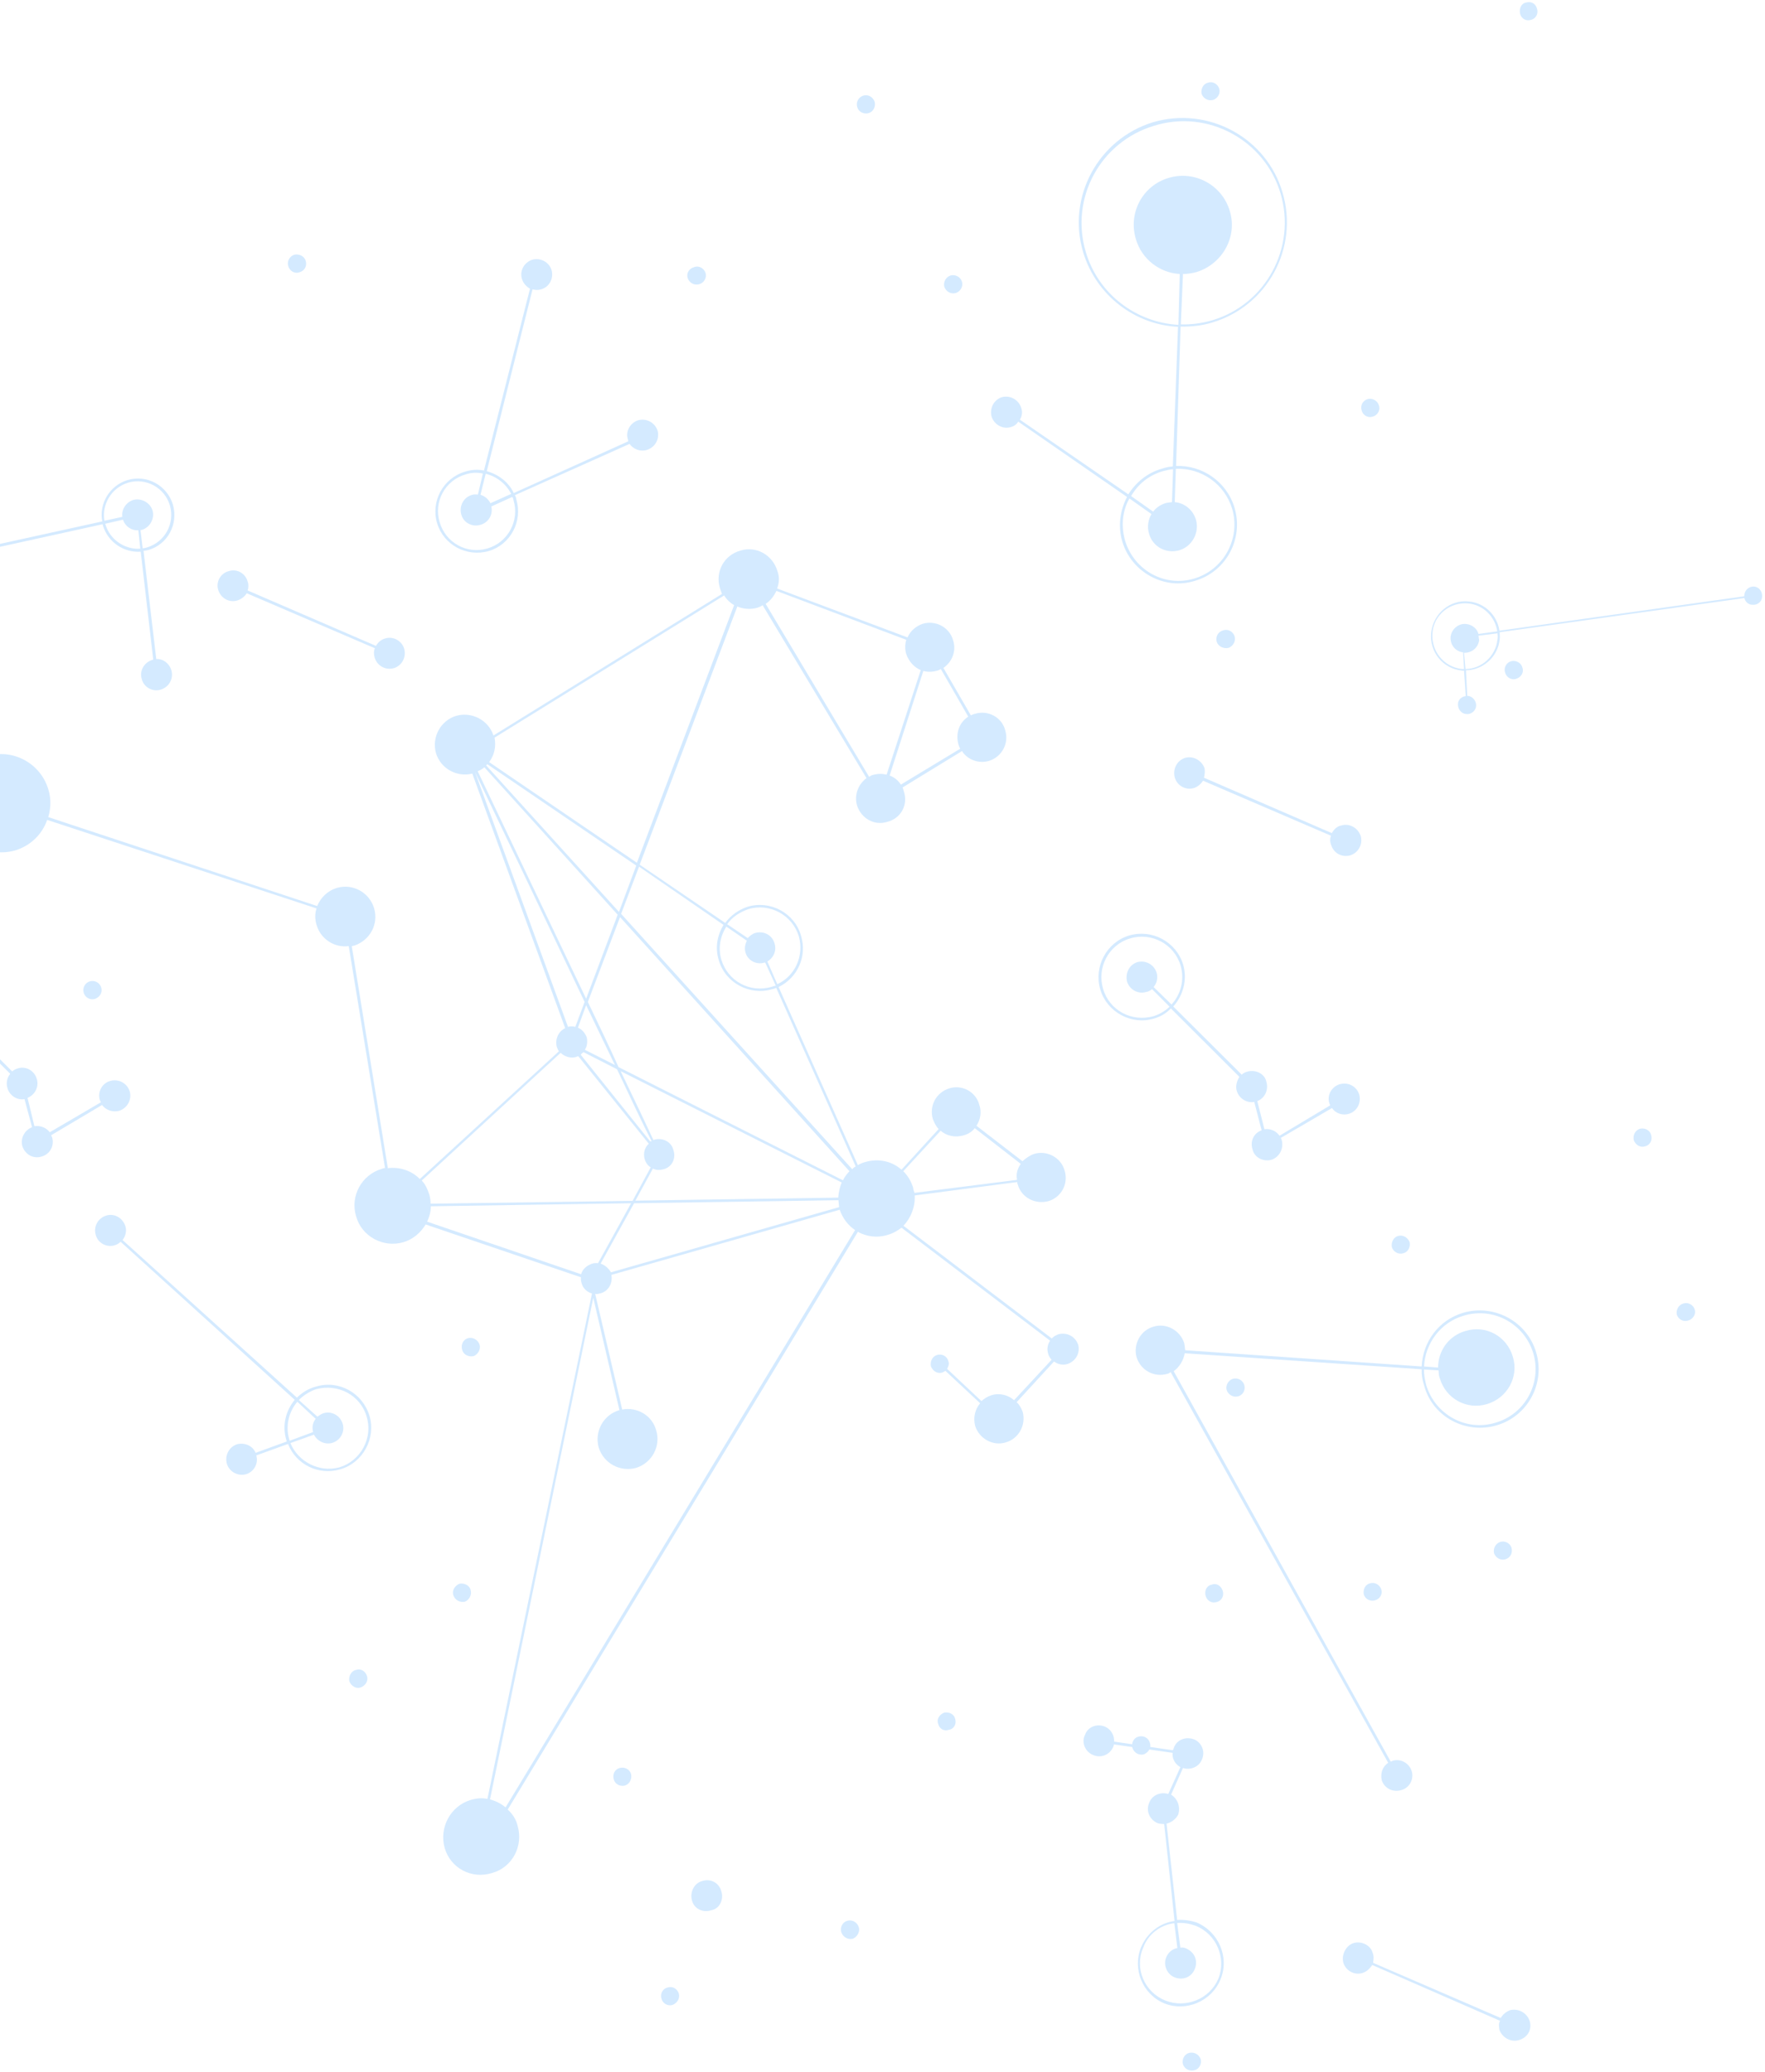 <svg width="500" height="587" viewBox="0 0 500 587" fill="none" xmlns="http://www.w3.org/2000/svg">
<path d="M28.664 279.744C28.236 278.394 26.828 277.597 25.421 278.026C24.075 278.456 23.34 279.805 23.707 281.215C24.075 282.626 25.605 283.423 26.89 282.994C28.297 282.503 29.093 281.154 28.664 279.744Z" fill="#D4EAFF"/>
<path d="M133.305 450.407C132.999 449.119 131.469 448.383 130.123 448.69C128.899 449.18 127.981 450.591 128.41 451.878C128.838 453.289 130.246 454.025 131.653 453.78C132.938 453.289 133.734 451.817 133.305 450.407Z" fill="#D4EAFF"/>
<path d="M103.932 474.752C103.504 473.403 102.097 472.606 100.873 473.097C99.465 473.342 98.67 474.998 98.976 476.347C99.526 477.696 100.873 478.493 102.158 478.064C103.626 477.512 104.422 476.101 103.932 474.752Z" fill="#D4EAFF"/>
<path d="M192.296 564.775C191.867 563.365 190.46 562.629 189.114 563.058C187.828 563.365 186.911 564.714 187.4 566.247C187.706 567.535 189.114 568.393 190.46 568.025C191.928 567.473 192.663 566.063 192.296 564.775Z" fill="#D4EAFF"/>
<path d="M270.562 486.894C270.257 485.607 268.849 484.932 267.503 485.177C266.095 485.729 265.239 487.078 265.789 488.427C266.157 489.838 267.503 490.574 268.91 490.022C270.257 489.838 271.052 488.305 270.562 486.894Z" fill="#D4EAFF"/>
<path d="M344.668 181.749C345.036 183.098 346.565 183.895 348.095 183.527C349.258 183.037 350.176 181.688 349.747 180.277C349.319 178.928 347.912 178.131 346.565 178.56C345.097 178.928 344.301 180.338 344.668 181.749Z" fill="#D4EAFF"/>
<path d="M269.277 78.051C267.931 78.48 267.197 79.89 267.503 81.24C268.053 82.65 269.339 83.386 270.746 83.018C272.092 82.589 272.888 81.178 272.521 79.829C272.092 78.419 270.624 77.683 269.277 78.051Z" fill="#D4EAFF"/>
<path d="M340.385 26.539C340.813 27.888 342.282 28.685 343.628 28.317C345.035 27.888 345.77 26.416 345.403 25.129C344.913 23.718 343.506 22.982 342.22 23.412C340.874 23.718 340.14 25.19 340.385 26.539Z" fill="#D4EAFF"/>
<path d="M134.223 384.177C135.385 383.687 136.242 382.276 135.875 380.989C135.447 379.578 133.978 378.781 132.632 379.088C131.224 379.456 130.49 380.927 130.918 382.399C131.224 383.687 132.693 384.545 134.223 384.177Z" fill="#D4EAFF"/>
<path d="M343.26 448.935C341.792 449.18 341.119 450.775 341.547 452.124C341.914 453.473 343.26 454.332 344.729 453.841C346.136 453.473 346.81 452.063 346.381 450.652C345.892 449.303 344.668 448.383 343.26 448.935Z" fill="#D4EAFF"/>
<path d="M386.341 451.695C386.769 453.105 388.238 453.78 389.584 453.35C390.93 452.982 391.726 451.572 391.297 450.284C390.869 448.935 389.4 448.138 388.115 448.567C386.708 448.874 386.096 450.346 386.341 451.695Z" fill="#D4EAFF"/>
<path d="M394.296 353.332C394.724 354.681 396.193 355.478 397.539 355.049C398.947 354.681 399.62 353.209 399.314 351.86C398.763 350.572 397.478 349.775 396.071 350.143C394.724 350.511 394.051 351.983 394.296 353.332Z" fill="#D4EAFF"/>
<path d="M349.257 390.616C347.911 391.046 347.176 392.517 347.482 393.744C347.911 395.154 349.379 395.952 350.726 395.584C352.194 395.216 352.867 393.683 352.5 392.395C352.072 390.984 350.603 390.248 349.257 390.616Z" fill="#D4EAFF"/>
<path d="M325.759 493.763C325.331 492.291 323.924 491.616 322.516 491.984C321.109 492.352 320.435 493.824 320.803 495.173C321.231 496.583 322.7 497.381 324.046 497.013C325.453 496.399 326.188 495.05 325.759 493.763Z" fill="#D4EAFF"/>
<path d="M423.24 440.043C423.73 441.331 425.015 442.128 426.423 441.76C427.891 441.331 428.564 439.982 428.197 438.51C427.83 437.222 426.3 436.364 424.954 436.854C423.669 437.284 422.934 438.694 423.24 440.043Z" fill="#D4EAFF"/>
<path d="M338.427 586.484C339.712 586.177 340.508 584.644 340.14 583.356C339.59 581.946 338.243 581.271 336.897 581.578C335.49 581.946 334.755 583.417 335.123 584.828C335.551 586.116 336.958 586.913 338.427 586.484Z" fill="#D4EAFF"/>
<path d="M198.11 80.504C199.456 80.136 200.252 78.664 199.884 77.376C199.456 75.966 197.926 75.168 196.702 75.659C195.234 76.027 194.377 77.376 194.805 78.787C195.295 80.136 196.641 80.933 198.11 80.504Z" fill="#D4EAFF"/>
<path d="M84.84 77.131C86.247 76.763 87.043 75.353 86.614 73.942C86.247 72.593 84.778 71.857 83.371 72.164C82.025 72.593 81.229 74.065 81.657 75.353C82.025 76.824 83.555 77.622 84.84 77.131Z" fill="#D4EAFF"/>
<path d="M246.023 32.058C247.431 31.69 248.104 30.157 247.798 28.869C247.308 27.459 245.901 26.662 244.555 27.091C243.208 27.52 242.413 28.931 242.841 30.341C243.208 31.69 244.677 32.426 246.023 32.058Z" fill="#D4EAFF"/>
<path d="M433.704 5.628C435.173 5.26 435.846 3.788 435.418 2.5C435.051 1.029 433.766 0.293 432.297 0.722C430.889 0.967 430.278 2.562 430.645 3.972C431.012 5.321 432.358 6.057 433.704 5.628Z" fill="#D4EAFF"/>
<path d="M429.544 192.297C430.891 191.867 431.809 190.457 431.258 189.108C430.952 187.759 429.422 186.961 428.076 187.329C426.73 187.697 425.934 189.169 426.362 190.518C426.73 191.929 428.259 192.787 429.544 192.297Z" fill="#D4EAFF"/>
<path d="M388.85 118.034C390.257 117.666 391.114 116.194 390.624 114.845C390.257 113.496 388.727 112.699 387.442 113.067C386.035 113.496 385.301 114.906 385.729 116.255C386.096 117.666 387.504 118.463 388.85 118.034Z" fill="#D4EAFF"/>
<path d="M243.27 545.949C242.842 544.6 241.435 543.741 240.027 544.17C238.681 544.538 237.947 545.949 238.314 547.359C238.803 548.77 240.15 549.567 241.557 549.26C242.903 548.77 243.699 547.114 243.27 545.949Z" fill="#D4EAFF"/>
<path d="M467.729 321.505C467.423 320.217 465.955 319.42 464.547 319.788C463.201 320.217 462.528 321.628 462.834 323.038C463.384 324.449 464.731 325.184 466.016 324.755C467.423 324.449 468.219 322.977 467.729 321.505Z" fill="#D4EAFF"/>
<path d="M480.089 370.993C479.722 369.705 478.253 368.847 476.907 369.276C475.5 369.644 474.765 371.116 475.01 372.403C475.438 373.814 476.907 374.55 478.192 374.12C479.538 373.752 480.517 372.403 480.089 370.993Z" fill="#D4EAFF"/>
<path d="M177.058 505.843C178.404 505.414 179.077 503.881 178.771 502.593C178.343 501.183 176.936 500.508 175.528 500.876C174.121 501.305 173.448 502.654 173.876 504.126C174.243 505.475 175.712 506.211 177.058 505.843Z" fill="#D4EAFF"/>
<path d="M48.552 189.905C47.94 187.881 46.166 186.593 44.269 186.716L40.658 156.054C41.148 155.993 41.576 155.932 42.066 155.809C47.512 154.215 50.571 148.511 48.98 142.931C47.328 137.535 41.637 134.346 36.13 136.001C31.112 137.535 27.991 142.624 28.97 147.714L-30.143 160.715C-30.877 158.446 -33.203 157.158 -35.528 157.833C-37.853 158.568 -39.139 160.899 -38.465 163.29C-37.731 165.621 -35.344 166.97 -33.019 166.234C-30.939 165.559 -29.592 163.536 -29.959 161.512L29.092 148.511C29.092 148.573 29.154 148.818 29.154 148.879C30.622 153.663 35.089 156.606 39.862 156.3L43.412 186.9C43.289 186.9 43.228 186.9 43.106 186.961C40.78 187.697 39.434 190.089 40.169 192.419C40.78 194.749 43.289 196.098 45.553 195.363C47.94 194.627 49.225 192.174 48.552 189.905ZM36.313 136.737C41.331 135.266 46.655 138.148 48.124 143.176C49.592 148.327 46.716 153.54 41.698 155.073C41.27 155.196 40.842 155.318 40.413 155.318L39.801 150.167C39.985 150.167 40.046 150.106 40.23 150.106C42.494 149.37 43.84 146.978 43.228 144.648C42.494 142.318 39.985 141.03 37.721 141.643C35.701 142.318 34.355 144.341 34.661 146.426L29.582 147.53C28.786 142.87 31.601 138.148 36.313 136.737ZM29.888 148.634C29.827 148.511 29.827 148.45 29.765 148.389L34.845 147.224C35.457 149.125 37.231 150.351 39.189 150.228L39.74 155.441C35.395 155.748 31.173 152.927 29.888 148.634Z" fill="#D4EAFF"/>
<path d="M332.797 220.26C333.47 222.652 335.979 223.939 338.182 223.265C339.344 222.897 340.201 222.1 340.813 221.18L377.04 236.756C376.734 237.615 376.734 238.473 377.101 239.393C377.835 241.723 380.099 242.95 382.486 242.336C384.811 241.601 386.096 239.209 385.484 236.879C384.689 234.487 382.241 233.138 379.916 233.874C378.692 234.119 377.896 234.978 377.284 236.02L341.058 220.321C341.303 219.401 341.364 218.543 341.241 217.684C340.446 215.354 337.876 214.005 335.611 214.741C333.347 215.538 332.185 217.93 332.797 220.26Z" fill="#D4EAFF"/>
<path d="M61.83 167.154C62.564 169.484 64.951 170.833 67.276 170.097C68.439 169.729 69.357 168.932 69.908 168.074L106.195 183.65C105.828 184.508 105.89 185.428 106.134 186.287C106.807 188.617 109.255 189.966 111.581 189.292C113.906 188.556 115.13 186.164 114.518 183.834C113.845 181.503 111.336 180.154 109.072 180.89C107.97 181.197 107.052 181.994 106.501 182.975L70.152 167.276C70.397 166.541 70.458 165.621 70.152 164.762C69.54 162.432 67.093 161.021 64.767 161.819C62.442 162.432 61.096 164.885 61.83 167.154Z" fill="#D4EAFF"/>
<path d="M380.528 555.944C381.14 558.213 383.588 559.685 385.975 558.949C387.137 558.581 387.994 557.784 388.728 556.68L424.955 572.502C424.465 573.238 424.649 574.219 424.771 575.077C425.628 577.346 428.076 578.634 430.279 577.96C432.727 577.285 434.073 574.955 433.338 572.563C432.543 570.233 430.156 568.884 427.709 569.497C426.607 569.988 425.75 570.662 425.139 571.705L388.973 556.067C389.095 555.27 389.279 554.227 388.851 553.246C388.361 551.223 385.791 549.751 383.404 550.487C381.324 551.161 379.978 553.737 380.528 555.944Z" fill="#D4EAFF"/>
<path d="M204.351 535.83C203.678 533.377 201.352 532.151 198.966 532.887C196.702 533.439 195.355 536.014 196.029 538.406C196.64 540.798 199.149 541.963 201.536 541.166C203.861 540.736 205.085 538.161 204.351 535.83Z" fill="#D4EAFF"/>
<path d="M321.965 384.484C323.127 388.164 326.86 390.31 330.716 389.206C331.144 389.145 331.327 388.899 331.633 388.715L393.255 499.404C391.726 500.385 390.991 502.286 391.42 504.31C392.154 506.64 394.602 507.867 396.988 507.131C399.252 506.518 400.599 504.126 399.926 501.796C399.191 499.466 396.744 498.116 394.479 498.852C394.296 498.914 394.235 498.975 393.99 499.098L332.49 388.47C334.142 387.244 335.244 385.465 335.611 383.38L402.74 387.918C402.679 389.451 402.924 390.984 403.475 392.64C405.861 401.409 415.224 406.377 423.975 403.801C432.787 401.225 437.804 391.966 435.173 383.135C432.603 374.427 423.363 369.337 414.49 371.913C407.514 373.998 403.046 380.191 402.74 387.121L335.733 382.522C335.672 381.909 335.611 381.173 335.489 380.559C334.326 376.88 330.41 374.734 326.799 375.837C323.066 376.88 320.986 380.805 321.965 384.484ZM414.734 372.71C423.118 370.196 431.869 375.04 434.378 383.442C436.825 391.843 431.991 400.673 423.608 403.065C415.285 405.579 406.596 400.796 404.026 392.395C403.658 390.923 403.352 389.39 403.414 387.98L407.514 388.225C407.575 389.022 407.575 389.697 407.881 390.494C409.594 396.258 415.53 399.508 421.221 397.791C426.973 396.074 430.339 390.126 428.564 384.361C426.851 378.536 420.915 375.286 415.163 377.064C410.39 378.413 407.391 382.706 407.391 387.428L403.414 387.121C403.72 380.621 408.064 374.611 414.734 372.71Z" fill="#D4EAFF"/>
<path d="M146.645 517.311C146.217 515.41 145.177 513.877 143.83 512.65L243.025 348.978C245.412 350.327 248.472 350.756 251.287 349.898C252.878 349.469 254.163 348.733 255.387 347.813L297.488 379.824C296.754 380.866 296.509 382.215 296.937 383.503C297.059 384.178 297.488 384.73 297.916 385.22L287.268 396.688C285.677 395.216 283.168 394.541 280.843 395.277C279.864 395.584 278.824 396.197 278.028 396.933L268.298 387.796C268.666 387.121 268.972 386.447 268.666 385.649C268.298 384.178 266.83 383.442 265.422 383.871C264.076 384.3 263.464 385.711 263.709 387.06C264.26 388.47 265.606 389.267 266.952 388.838C267.258 388.654 267.564 388.593 267.809 388.348L277.661 397.546C276.192 399.263 275.642 401.655 276.254 403.985C277.416 407.603 281.333 409.749 284.882 408.646C288.615 407.603 290.695 403.678 289.716 399.999C289.288 398.895 288.86 398.037 288.003 397.24L298.589 385.711C299.63 386.508 301.037 386.815 302.322 386.447C304.709 385.711 306.055 383.319 305.443 380.989C304.647 378.659 302.322 377.371 299.874 377.984C299.14 378.291 298.406 378.597 297.977 379.21L255.937 347.261C258.079 344.992 259.303 341.864 259.119 338.676L288.186 334.874C288.125 335.119 288.248 335.425 288.309 335.548C289.349 339.289 293.265 341.313 297.059 340.27C300.67 339.166 302.75 335.303 301.588 331.623C300.609 327.944 296.57 325.798 292.96 326.902C291.736 327.331 290.573 328.128 289.655 328.987L276.621 318.929C277.722 317.212 278.151 315.066 277.416 312.981C276.437 309.302 272.582 307.217 268.972 308.321C265.239 309.424 263.158 313.288 264.26 317.028C264.688 318.071 265.116 319.052 265.912 319.849L255.387 331.378C252.694 328.987 248.961 328.128 245.228 329.17C244.494 329.354 243.699 329.661 243.025 330.09L220.567 279.621C225.891 277.046 228.706 270.975 226.932 265.149C225.157 258.71 218.303 254.969 211.817 256.87C209.247 257.729 206.982 259.323 205.453 261.469L181.22 244.973L208.879 171.815C210.532 172.55 212.612 172.734 214.509 172.182C215.06 171.998 215.672 171.753 216.039 171.447L245.473 220.444C243.148 222.161 241.924 225.166 242.781 228.171C243.943 231.85 247.676 233.996 251.348 232.831C255.264 231.85 257.284 227.987 256.06 224.246C255.937 223.878 255.815 223.326 255.693 223.081L272.521 212.779C274.051 215.232 277.294 216.458 280.231 215.538C283.78 214.434 285.922 210.571 284.76 206.892C283.842 203.212 279.864 201.066 276.192 202.231C275.703 202.292 275.397 202.538 275.03 202.66L267.258 189.23C269.706 187.513 270.991 184.447 270.012 181.442C269.033 177.763 265.116 175.617 261.384 176.72C259.425 177.395 257.834 178.805 257.1 180.584L220.139 166.725C220.751 165.192 220.873 163.413 220.2 161.696C218.854 157.22 214.203 154.583 209.736 155.993C205.085 157.281 202.576 162.003 203.923 166.541C204.167 167.215 204.29 167.706 204.535 168.258L139.792 208.363C138.384 204.071 133.734 201.556 129.266 202.783C124.799 204.132 122.229 208.854 123.514 213.392C124.86 217.746 129.389 220.26 133.795 219.156L160.108 291.273C158.211 292.192 157.171 294.4 157.721 296.546C157.905 296.976 158.027 297.405 158.333 297.834L118.925 334.015C116.599 331.623 113.172 330.52 109.868 330.949L99.649 268.031C99.832 268.031 100.077 267.908 100.322 267.908C104.789 266.437 107.359 261.776 105.952 257.238C104.605 252.823 99.955 250.247 95.487 251.535C92.795 252.332 90.837 254.295 89.858 256.686L13.671 231.482C14.406 229.029 14.528 226.27 13.671 223.572C11.469 216.274 3.758 212.043 -3.585 214.189C-10.928 216.397 -15.151 224.123 -12.948 231.482C-10.745 238.902 -3.096 243.011 4.309 240.926C8.715 239.577 11.958 236.327 13.366 232.279L89.674 257.361C89.184 258.771 89.184 260.427 89.674 262.021C90.837 266.069 94.814 268.583 98.792 268.031L109.072 330.888C108.766 330.949 108.399 331.01 108.155 331.133C102.402 332.85 99.159 338.86 100.872 344.563C102.464 350.327 108.583 353.577 114.274 351.921C117.089 351.063 119.231 349.162 120.577 346.893L164.575 361.856C164.514 362.408 164.575 362.96 164.759 363.512C165.126 364.983 166.289 366.026 167.696 366.455L138.078 509.645C136.548 509.277 134.896 509.461 133.244 509.952C127.553 511.73 124.371 517.801 125.962 523.505C127.614 529.269 133.611 532.458 139.425 530.618C145.116 529.024 148.298 523.014 146.645 517.311ZM173.081 360.445C172.408 359.342 171.429 358.422 170.144 357.993L179.629 340.883L237.518 340.025C237.579 340.761 237.64 341.313 237.702 341.987L173.081 360.445ZM238.803 334.383L175.223 302.311C172.714 296.73 169.654 290.353 166.533 283.852L175.651 259.814L240.639 331.807C240.027 332.482 239.231 333.402 238.803 334.383ZM166.227 293.91C165.738 292.683 164.942 291.641 163.718 291.15L166.044 284.772C168.92 290.721 171.612 296.424 174.183 301.698L165.677 297.405C166.35 296.424 166.472 295.136 166.227 293.91ZM166.044 282.933C154.478 258.649 141.322 231.053 135.325 218.482C135.998 218.236 136.61 217.868 137.222 217.378L174.978 259.139L166.044 282.933ZM137.711 216.826C137.833 216.765 137.895 216.581 138.078 216.519L180.241 245.219L175.345 258.342L137.711 216.826ZM134.59 218.788C140.648 231.421 153.927 259.2 165.615 283.852L162.984 290.905C162.311 290.721 161.515 290.721 160.904 290.905L134.59 218.788ZM165.309 298.079L174.794 302.924C178.711 311.264 182.077 318.378 184.585 323.283C184.585 323.345 184.218 323.283 184.218 323.406L164.514 298.815C164.698 298.509 164.942 298.325 165.309 298.079ZM190.766 325.798C190.215 323.529 187.829 322.241 185.442 322.854C185.381 322.854 185.259 322.854 185.136 323.038C183.239 318.929 179.935 312 175.835 303.476L238.436 334.996C237.885 336.345 237.579 337.756 237.457 339.289L179.996 340.147L184.953 331.072C185.871 331.501 186.788 331.562 187.951 331.255C190.399 330.642 191.562 328.189 190.766 325.798ZM266.463 320.34C268.176 321.812 270.501 322.302 272.827 321.689C274.295 321.321 275.397 320.585 276.131 319.604L289.165 329.722C288.248 331.072 287.758 332.543 288.125 334.26L259.058 337.94C258.875 337.388 258.691 336.959 258.691 336.468C258.079 334.628 257.161 333.034 255.876 331.807L266.463 320.34ZM212.061 257.545C218.058 255.766 224.484 259.2 226.32 265.333C227.788 270.791 225.279 276.494 220.2 278.824L217.385 272.385C219.16 271.342 220.078 269.257 219.405 267.234C218.732 264.904 216.406 263.677 214.02 264.29C213.102 264.536 212.429 265.149 211.817 265.762L206.003 261.837C207.35 259.814 209.675 258.342 212.061 257.545ZM218.609 279.56C212.49 281.4 206.187 277.965 204.351 271.894C203.372 268.583 204.045 265.21 205.758 262.512L211.572 266.498C211.082 267.54 210.838 268.706 211.205 269.871C211.817 272.14 214.326 273.427 216.59 272.692C216.773 272.753 216.773 272.692 216.773 272.692L219.772 279.253C219.221 279.315 218.915 279.498 218.609 279.56ZM204.963 262.021C203.188 264.965 202.515 268.46 203.617 272.017C205.453 278.456 212.367 282.135 218.732 280.234C219.221 280.173 219.588 279.989 219.894 279.866L242.413 330.458C242.046 330.642 241.679 330.888 241.434 331.255L175.957 258.894L181.036 245.525L204.963 262.021ZM274.295 203.028C271.725 204.684 270.685 207.689 271.48 210.816C271.664 211.245 271.725 211.675 272.031 212.104L255.203 222.284C254.469 221.119 253.367 220.199 252.021 219.708L261.567 190.089C262.791 190.396 264.015 190.396 265.361 190.028C265.789 189.966 266.095 189.721 266.524 189.537L274.295 203.028ZM256.733 181.258C256.366 182.485 256.304 183.957 256.733 185.306C257.467 187.452 259.058 189.108 260.833 189.844L251.164 219.463C249.94 219.156 248.716 219.156 247.37 219.524C246.942 219.585 246.575 219.831 246.208 220.076L216.896 171.079C218.303 170.159 219.221 168.871 219.955 167.399L256.733 181.258ZM207.961 171.447L180.424 244.421L138.568 215.906C140.036 213.944 140.587 211.491 140.098 208.977L205.147 168.687C205.881 169.913 206.921 170.833 207.961 171.447ZM158.823 298.263C159.986 299.367 161.638 299.919 163.29 299.429C163.412 299.306 163.657 299.245 163.841 299.245L183.79 324.019C182.627 325.062 182.138 326.779 182.627 328.373C182.933 329.416 183.545 330.274 184.341 330.704L179.2 340.209L121.984 341.006C121.984 340.209 121.862 339.228 121.617 338.43C121.128 336.897 120.516 335.548 119.475 334.444L158.823 298.263ZM121.005 346.096C121.617 344.808 122.046 343.275 122.046 341.742L178.772 340.883L169.409 357.87C168.92 357.809 168.308 357.809 167.757 357.993C166.227 358.483 164.942 359.648 164.636 360.997L121.005 346.096ZM168.063 367.682L175.468 399.447C175.468 399.447 175.468 399.508 175.406 399.508C170.878 400.858 168.369 405.579 169.593 410.056C171 414.594 175.651 417.047 180.118 415.882C184.708 414.471 187.278 409.688 185.871 405.15C184.708 400.98 180.486 398.527 176.263 399.324L168.614 366.578C169.287 366.639 169.715 366.516 170.144 366.394C172.408 365.781 173.632 363.45 173.203 361.181L237.885 342.723C238.742 345.237 240.333 347.2 242.23 348.487L143.219 512.037C141.995 510.995 140.404 510.197 138.813 509.768L168.063 367.682Z" fill="#D4EAFF"/>
<path d="M137.099 133.303C135.324 132.935 133.549 133.058 131.775 133.61C125.533 135.45 121.984 142.011 123.819 148.205C125.655 154.399 132.203 157.894 138.445 156.116C144.625 154.276 148.113 147.714 146.278 141.521C146.216 141.03 146.094 140.723 145.849 140.294L178.343 125.761C179.383 127.232 181.403 128.029 183.177 127.478C185.564 126.803 186.91 124.35 186.298 122.02C185.503 119.689 183.116 118.402 180.73 119.076C178.527 119.812 177.058 122.265 177.915 124.595C177.915 124.718 177.915 124.902 177.976 125.025L145.543 139.681C144.075 136.553 141.198 134.407 137.894 133.487L150.867 81.976C151.601 82.159 152.458 82.221 153.254 81.976C155.579 81.362 156.925 78.909 156.252 76.518C155.518 74.188 153.07 72.961 150.806 73.574C148.481 74.31 147.134 76.763 147.869 79.032C148.236 80.258 149.092 81.178 150.133 81.792L137.099 133.303ZM145.482 141.766C147.195 147.469 143.952 153.663 138.078 155.38C132.264 157.097 126.267 153.785 124.554 147.96C122.779 142.195 126.084 136.063 131.897 134.407C133.488 133.855 135.263 133.794 136.793 134.162L135.385 140.11C134.712 140.049 134.161 140.049 133.61 140.233C131.346 140.907 130 143.36 130.673 145.752C131.285 148.082 133.733 149.37 136.058 148.695C138.384 148.082 139.73 145.752 139.179 143.483L145.115 140.785C145.237 140.907 145.421 141.337 145.482 141.766ZM144.809 139.926L138.934 142.563C138.322 141.337 137.282 140.539 136.119 140.172L137.588 134.223C140.648 134.959 143.34 137.044 144.809 139.926Z" fill="#D4EAFF"/>
<path d="M414.062 189.966C414.307 190.028 414.552 190.028 414.735 189.966L415.225 197.202C413.94 197.386 413.022 198.306 413.022 199.471C412.96 200.882 413.94 202.17 415.347 202.292C416.693 202.476 418.04 201.434 418.162 200.023C418.284 198.613 417.183 197.264 415.837 197.141C415.837 197.141 415.775 197.141 415.653 197.141L415.286 189.905C420.059 189.844 424.343 186.103 424.832 181.197C424.954 180.522 424.832 179.848 424.832 179.112L494.165 169.423C494.348 170.404 495.266 171.324 496.368 171.324C497.836 171.508 499.121 170.465 499.182 169.055C499.305 167.645 498.387 166.357 496.979 166.173C495.572 166.05 494.287 167.093 494.165 168.503C494.165 168.564 494.103 168.81 494.103 168.932L424.771 178.683C424.159 174.39 420.671 170.833 416.143 170.404C410.758 169.791 406.046 173.838 405.434 179.173C404.822 184.631 408.738 189.414 414.062 189.966ZM424.22 181.197C423.669 185.919 419.753 189.476 415.163 189.537L414.735 184.938C416.999 184.999 418.774 183.405 419.019 181.381C418.957 180.89 418.896 180.461 418.835 180.093L424.22 179.419C424.281 179.848 424.343 180.522 424.22 181.197ZM415.959 170.956C420.243 171.385 423.547 174.758 424.159 178.867L418.835 179.603C418.407 178.07 417.06 176.966 415.347 176.782C413.205 176.536 411.186 178.192 410.941 180.4C410.758 182.669 412.287 184.57 414.49 184.815L414.735 189.537C414.674 189.537 414.307 189.537 414.123 189.537C408.922 188.924 405.372 184.386 405.801 179.235C406.229 174.145 410.819 170.465 415.959 170.956Z" fill="#D4EAFF"/>
<path d="M104.667 401.103C102.709 394.603 95.977 390.862 89.491 392.824C87.349 393.376 85.574 394.541 84.106 395.952L34.722 351.308C35.579 350.204 35.946 348.671 35.518 347.384C34.784 345.053 32.397 343.643 30.072 344.379C27.746 345.115 26.4 347.506 27.134 349.898C27.746 352.167 30.255 353.516 32.519 352.78C33.131 352.596 33.743 352.228 34.172 351.799L83.494 396.565C80.924 399.692 79.883 403.801 81.107 407.971C81.107 408.032 81.23 408.216 81.168 408.4L72.418 411.589C71.561 409.565 69.358 408.646 67.216 409.136C64.891 409.872 63.606 412.325 64.279 414.717C64.952 416.924 67.339 418.273 69.664 417.66C71.989 416.986 73.274 414.533 72.601 412.325L81.597 409.075C83.861 414.901 90.286 418.089 96.406 416.25C102.831 414.41 106.564 407.419 104.667 401.103ZM81.964 407.848C80.801 404.046 81.78 399.999 84.228 397.117L89.43 401.961C88.634 402.943 88.328 404.23 88.695 405.702L82.086 408.155C82.025 407.971 81.964 407.971 81.964 407.848ZM82.27 408.83L88.94 406.438C89.858 408.278 92.061 409.382 94.141 408.768C96.467 408.032 97.752 405.641 97.079 403.372C96.406 401.103 94.019 399.631 91.632 400.367C90.959 400.612 90.409 400.98 89.919 401.348L84.656 396.626C86.003 395.277 87.716 394.173 89.552 393.56C95.733 391.904 102.097 395.216 103.871 401.348C105.707 407.358 102.219 413.858 96.161 415.698C90.47 417.231 84.473 414.165 82.27 408.83Z" fill="#D4EAFF"/>
<path d="M311.685 280.295C313.582 286.734 320.497 290.475 326.861 288.574C328.819 288.022 330.41 287.041 331.695 285.692L351.094 305.07C350.421 306.174 349.931 307.646 350.359 309.056C351.033 311.264 353.236 312.552 355.316 312.184L357.397 320.217C355.133 321.014 354.092 323.345 354.827 325.614C355.316 327.882 357.825 329.232 360.212 328.557C362.415 327.821 363.761 325.368 363.088 322.977C363.088 322.854 362.904 322.547 362.843 322.363L377.346 313.901C378.264 315.372 380.283 316.108 382.058 315.556C384.444 314.882 385.668 312.429 385.056 310.099C384.322 307.768 381.935 306.481 379.549 307.155C377.285 307.83 375.816 310.221 376.612 312.613C376.673 312.797 376.795 312.981 376.795 313.165L362.476 321.75C361.497 320.401 359.906 319.665 358.192 319.91L356.173 311.938C358.315 311.141 359.416 308.75 358.743 306.481C358.315 304.212 355.744 302.924 353.358 303.598C352.807 303.721 352.195 304.028 351.767 304.457L332.368 285.14C335.183 282.013 336.407 277.536 335.183 273.305C333.225 266.804 326.372 263.125 319.885 265.026C313.521 266.927 309.788 273.795 311.685 280.295ZM334.449 273.55C335.612 277.597 334.51 281.706 331.879 284.588L326.8 279.621C327.718 278.578 328.085 277.045 327.657 275.574C326.922 273.243 324.536 271.955 322.21 272.569C319.885 273.305 318.722 275.696 319.273 278.088C320.007 280.418 322.455 281.706 324.658 281.031C325.331 280.97 325.821 280.602 326.372 280.234L331.328 285.201C330.043 286.428 328.513 287.348 326.739 287.9C320.558 289.617 314.255 286.244 312.481 280.112C310.706 274.102 314.072 267.663 320.069 265.884C326.188 263.983 332.674 267.479 334.449 273.55Z" fill="#D4EAFF"/>
<path d="M-36.568 279.437C-34.732 285.937 -27.94 289.678 -21.453 287.716C-19.556 287.103 -17.843 286.06 -16.558 284.834L2.902 304.212C1.984 305.316 1.678 306.787 2.106 308.259C2.718 310.405 4.86 311.755 6.941 311.387L9.082 319.359C7.002 320.095 5.717 322.486 6.329 324.694C7.063 327.024 9.45 328.435 11.836 327.637C14.161 326.963 15.447 324.633 14.773 322.241C14.651 321.996 14.59 321.812 14.467 321.628L28.909 313.042C29.949 314.453 31.846 315.189 33.743 314.698C36.069 313.962 37.415 311.509 36.742 309.179C36.008 306.849 33.56 305.561 31.235 306.235C28.909 306.849 27.563 309.363 28.297 311.693C28.42 311.877 28.542 312.123 28.542 312.306L14.1 320.769C13.121 319.481 11.469 318.807 9.755 319.052L7.797 311.019C9.878 310.221 11.102 307.891 10.429 305.684C9.755 303.292 7.308 301.943 5.044 302.679C4.37 302.863 3.881 303.169 3.453 303.537L-16.007 284.159C-13.192 281.032 -11.968 276.678 -13.253 272.385C-15.15 265.885 -22.004 262.144 -28.368 264.106C-34.855 266.13 -38.526 272.937 -36.568 279.437ZM-13.927 272.692C-12.764 276.739 -13.927 280.909 -16.558 283.791L-21.637 278.824C-20.658 277.659 -20.291 276.126 -20.719 274.715C-21.392 272.385 -23.901 271.036 -26.226 271.71C-28.552 272.446 -29.776 274.838 -29.225 277.168C-28.491 279.437 -26.043 280.786 -23.718 280.173C-23.105 279.989 -22.616 279.621 -22.126 279.376L-17.17 284.343C-18.394 285.508 -19.924 286.367 -21.759 286.98C-27.756 288.758 -34.059 285.324 -35.895 279.253C-37.731 273.182 -34.304 266.682 -28.246 264.965C-22.065 263.125 -15.701 266.621 -13.927 272.692Z" fill="#D4EAFF"/>
<path d="M345.769 560.728C348.339 554.473 345.218 547.298 339.038 544.661C337.202 544.048 335.244 543.803 333.469 543.925L330.47 516.636C331.756 516.33 333.102 515.41 333.775 514.061C334.448 511.914 333.653 509.645 331.756 508.419L335.121 500.876C337.263 501.551 339.711 500.569 340.506 498.423C341.485 496.215 340.445 493.701 338.303 492.781C335.855 491.862 333.347 492.904 332.551 495.112C332.429 495.48 332.367 495.664 332.245 495.848L315.6 493.395C315.723 491.678 314.744 489.899 313.03 489.163C310.644 488.182 308.074 489.286 307.339 491.555C306.299 493.64 307.4 496.277 309.665 497.197C311.868 498.178 314.377 497.135 315.356 494.928C315.478 494.621 315.539 494.437 315.539 494.192L332.184 496.583C332 498.239 332.918 499.834 334.387 500.631L330.96 508.235C328.818 507.56 326.37 508.542 325.575 510.688C324.535 512.957 325.636 515.532 327.961 516.514C328.451 516.698 329.124 516.698 329.797 516.759L332.735 544.232C328.696 544.722 325.024 547.482 323.25 551.652C320.741 557.784 323.617 565.02 329.92 567.596C335.978 569.988 343.199 567.044 345.769 560.728ZM323.862 551.775C325.269 547.85 328.879 545.274 332.673 544.845L333.53 551.897C332.184 552.081 330.96 553.124 330.409 554.411C329.43 556.68 330.593 559.317 332.735 560.176C335.121 561.157 337.569 560.053 338.426 557.907C339.466 555.577 338.426 553.001 336.039 552.02C335.611 551.775 334.876 551.652 334.387 551.775L333.469 544.784C335.305 544.661 337.018 544.968 338.732 545.581C344.545 547.911 347.482 554.657 345.157 560.544C342.709 566.308 335.978 569.068 330.103 566.737C324.229 564.407 321.291 557.6 323.862 551.775Z" fill="#D4EAFF"/>
<path d="M306.85 71.489C310.583 83.815 321.659 92.033 333.714 92.585L332.246 132.138C331.205 132.2 330.165 132.445 329.247 132.751C325.025 133.917 321.782 136.676 319.64 140.049L288.921 118.892C289.532 117.911 289.716 116.685 289.288 115.52C288.553 113.251 286.167 111.901 283.841 112.515C281.516 113.251 280.292 115.704 280.904 118.034C281.639 120.303 284.086 121.713 286.412 120.977C287.268 120.732 288.064 120.18 288.431 119.444L319.273 140.785C317.314 144.526 316.641 149.002 317.926 153.417C320.558 162.187 329.859 167.215 338.426 164.578C347.361 162.003 352.317 152.682 349.747 143.912C347.544 136.431 340.507 131.709 333.164 132.016L334.449 92.523C337.447 92.585 340.446 92.278 343.444 91.358C359.049 86.698 367.983 70.263 363.332 54.564C358.804 38.988 342.281 30.035 326.616 34.634C311.195 39.356 302.138 55.791 306.85 71.489ZM329.431 133.487C330.41 133.242 331.328 132.997 332.307 132.935L332.001 142.257C331.511 142.318 330.777 142.379 330.288 142.502C328.758 142.992 327.534 143.79 326.677 144.955L320.435 140.54C322.332 137.228 325.392 134.652 329.431 133.487ZM349.074 144.219C351.46 152.498 346.749 161.389 338.304 163.904C330.043 166.418 321.292 161.635 318.722 153.172C317.559 149.063 317.926 144.771 319.946 141.214L326.188 145.629C325.27 147.224 324.902 149.247 325.514 151.21C326.555 154.951 330.41 156.974 334.143 155.87C337.753 154.767 339.834 150.842 338.793 147.224C337.937 144.403 335.55 142.502 332.796 142.257L333.102 132.813C340.262 132.506 346.932 137.044 349.074 144.219ZM362.781 54.871C367.248 70.079 358.681 86.207 343.383 90.745C340.384 91.603 337.57 91.971 334.51 91.91L335.122 77.622C336.284 77.622 337.692 77.438 338.977 77.07C346.259 74.801 350.604 67.135 348.401 59.838C346.259 52.418 338.426 48.186 331.083 50.394C323.74 52.54 319.517 60.267 321.782 67.749C323.434 73.452 328.574 77.315 334.204 77.622L333.837 92.033C321.904 91.358 311.134 83.386 307.585 71.367C303.056 56.097 311.746 40.153 326.983 35.615C342.22 30.893 358.314 39.724 362.781 54.871Z" fill="#D4EAFF"/>
</svg>
